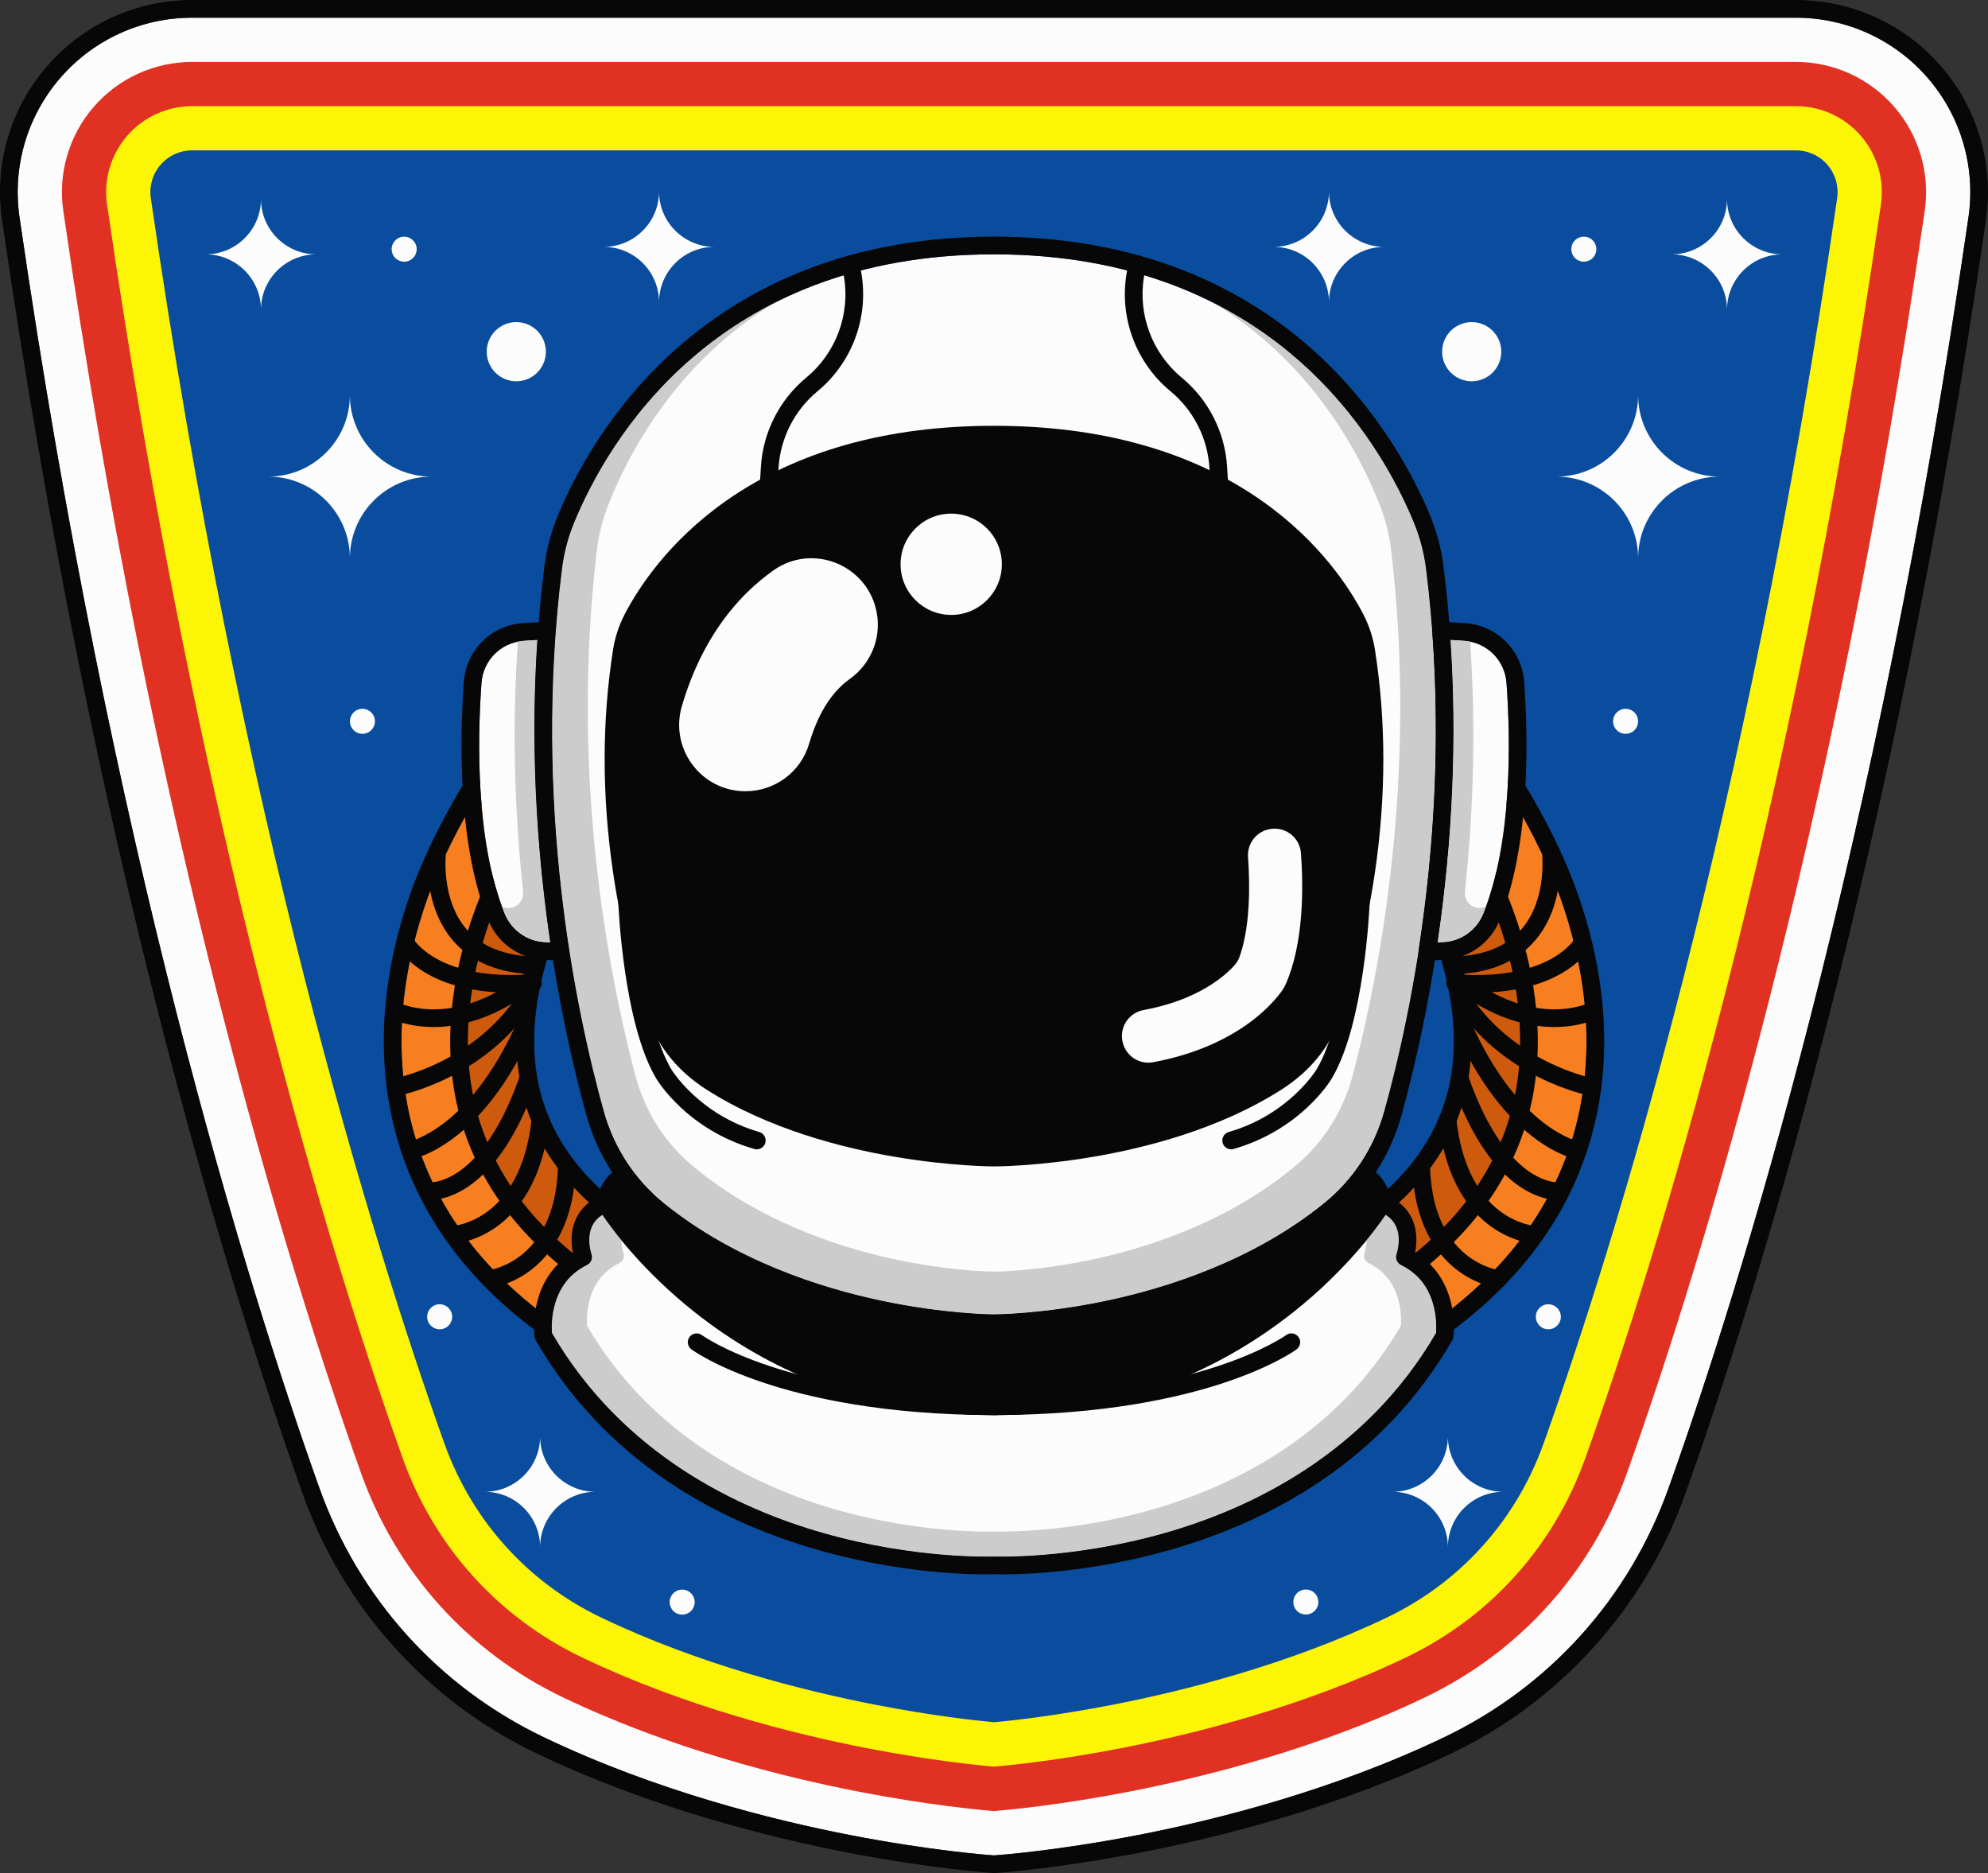 <svg id="_лой_2" xmlns="http://www.w3.org/2000/svg" width="1080" height="1017.43" viewBox="0 0 1080 1017.43"><rect x="0" y="0" width="1080" height="1017.43" fill="#333333" stroke="none"/><g id="Astronaut01_513069892"><g id="Astronaut01_513069892-2"><g><path d="M975.65 9.61H104.35c-27.51.0-53.62 11.93-71.63 32.74C14.71 63.15 6.65 90.7 10.59 117.93c49.65 342.49 123.34 579.39 162.85 690.13 21.42 60.05 64.8 108.22 122.14 135.64 60.49 28.92 123.84 44.82 166.33 53.07 43.64 8.47 74.7 10.8 78.09 11.04 3.39-.24 34.57-2.59 78.25-11.07 42.45-8.25 105.74-24.14 166.17-53.04 57.34-27.42 100.71-75.59 122.14-135.64 39.51-110.73 113.2-347.63 162.85-690.13 3.95-27.23-4.12-54.77-22.12-75.58-18.01-20.81-44.12-32.74-71.63-32.74z" fill="#fcfcfc"/><path d="M540 983.71c-7.45-.59-35.36-3.13-73.51-10.53-41.12-7.98-102.35-23.33-160.54-51.16-51.57-24.66-90.59-68-109.87-122.03C156.87 690.09 83.73 454.91 34.38 114.48c-2.95-20.32 3.07-40.88 16.51-56.4 13.44-15.53 32.93-24.44 53.46-24.44h871.3c20.54.0 40.02 8.91 53.46 24.43 13.44 15.53 19.46 36.09 16.51 56.4-49.36 340.44-122.5 575.61-161.7 685.5-19.28 54.03-58.3 97.37-109.87 122.03-58.14 27.8-119.31 43.15-160.38 51.13-38.21 7.42-66.2 9.97-73.67 10.57z" fill="#e13122"/><path d="M540 959.59c-9.35-.8-34.8-3.39-68.93-10.01-39.74-7.71-98.85-22.52-154.75-49.25-45.81-21.91-80.47-60.41-97.61-108.43C179.8 682.86 107.21 449.4 58.16 111.03c-1.94-13.41 2.03-26.98 10.9-37.23 8.87-10.25 21.74-16.13 35.29-16.13h871.3c13.56.0 26.42 5.88 35.29 16.13 8.87 10.25 12.84 23.82 10.9 37.23-49.06 338.37-121.65 571.83-160.55 680.87-17.13 48.02-51.79 86.52-97.61 108.43-55.85 26.71-114.9 41.51-154.6 49.22-34.18 6.64-59.71 9.24-69.09 10.04z" fill="#fcf506"/><path d="M540 935.47c-10.3-.95-33.61-3.51-64.35-9.48-38.36-7.44-95.35-21.7-148.97-47.34-40.05-19.15-70.36-52.83-85.34-94.83-38.6-108.2-110.65-339.94-159.41-676.24-.94-6.5.98-13.09 5.29-18.06 4.31-4.98 10.55-7.83 17.12-7.83H975.65c6.58.0 12.82 2.85 17.12 7.83 4.3 4.97 6.23 11.55 5.29 18.06-48.76 336.31-120.8 568.04-159.4 676.24-14.98 42-45.29 75.68-85.34 94.83-53.56 25.61-110.49 39.86-148.81 47.31-30.8 5.98-54.18 8.56-64.51 9.51z" fill="#0a4d9e"/><path d="M1054.55 36.06C1034.72 13.14 1005.96.0 975.65.0H104.35C74.04.0 45.28 13.14 25.45 36.06 5.61 58.98-3.27 89.32 1.08 119.31 50.86 462.62 124.77 700.21 164.39 811.28c11 30.84 27.68 58.81 49.56 83.12 21.91 24.35 47.98 43.85 77.48 57.96 61.4 29.36 125.6 45.48 168.65 53.84 46.64 9.05 79.29 11.2 79.61 11.22.1.0.2.0.31.0s.2.0.31.0c.32-.02 32.97-2.17 79.61-11.22 43.04-8.35 107.24-24.47 168.65-53.84 29.5-14.11 55.57-33.61 77.48-57.96 21.88-24.31 38.56-52.28 49.56-83.12 39.63-111.07 113.54-348.65 163.31-691.98 4.35-29.99-4.53-60.33-24.37-83.25zm14.85 81.87c-49.65 342.5-123.34 579.4-162.85 690.13-21.42 60.05-64.8 108.22-122.14 135.64-60.43 28.9-123.72 44.79-166.17 53.04-43.68 8.49-74.86 10.84-78.25 11.07-3.39-.24-34.45-2.57-78.09-11.04-42.49-8.25-105.84-24.15-166.33-53.07-57.34-27.42-100.71-75.59-122.14-135.64C133.94 697.32 60.25 460.42 10.59 117.93c-3.95-27.23 4.12-54.77 22.12-75.58C50.72 21.54 76.83 9.61 104.35 9.61h871.3c27.51.0 53.62 11.93 71.63 32.74 18.01 20.8 26.07 48.35 22.12 75.58z" fill="#070707"/></g><g><g><g><g><path d="M354.14 715.58c4.52-7.01 6.04-15.37 4.28-23.52-1.76-8.16-6.59-15.14-13.6-19.66-24.15-15.58-41.68-33.83-52.09-54.25-10.47-20.52-14.2-44.07-11.08-69.98 4.07-33.93 18.83-62.5 24.48-72.43l-48.17-41.4c-5.54 9.32-17.86 31.21-25.9 54.01-6.17 17.51-10.35 35.07-12.42 52.2-2.66 22.02-1.84 43.39 2.45 63.53 4.89 22.97 14.3 44.46 27.98 63.9 15.1 21.45 35.59 40.6 60.9 56.93 5.06 3.27 10.91 4.99 16.9 4.99 10.68.0 20.51-5.35 26.29-14.31z" fill="#f77f20"/><path d="M367.82 690.03c-2.3-10.67-8.62-19.8-17.79-25.71-45.38-29.27-64.62-66.89-58.84-115.01 4.76-39.61 25.04-71.81 25.24-72.12 1.43-2.23.79-5.2-1.44-6.63-.15-.09-.29-.18-.45-.26l-54.61-46.94c-1.05-.9-2.44-1.31-3.81-1.11-1.37.19-2.59.97-3.35 2.13-.18.28-18.65 29.21-29.78 60.77-6.41 18.17-10.75 36.42-12.9 54.25-2.79 23.07-1.92 45.51 2.59 66.68 5.16 24.24 15.09 46.93 29.52 67.43 15.82 22.47 37.2 42.48 63.55 59.47 6.62 4.27 14.26 6.53 22.11 6.53 13.96.0 26.81-7 34.36-18.71 5.91-9.17 7.9-20.09 5.6-30.76zm-56.86 34.87c-25.31-16.32-45.79-35.48-60.9-56.93-13.68-19.43-23.09-40.93-27.98-63.9-4.28-20.14-5.11-41.51-2.45-63.53 2.07-17.13 6.25-34.7 12.42-52.2 8.04-22.8 20.36-44.69 25.9-54.01l48.17 41.4c-5.65 9.92-20.4 38.5-24.48 72.43-3.11 25.91.62 49.46 11.08 69.98 10.42 20.42 27.94 38.68 52.09 54.25 7.01 4.52 11.84 11.51 13.6 19.66 1.76 8.16.24 16.51-4.28 23.52-5.78 8.96-15.61 14.31-26.29 14.31-5.99.0-11.84-1.73-16.9-4.99z" fill="#070707"/><path d="M306.12 475.74l-27.94-24.02c-9.13 18.55-21.81 49.42-26.03 84.53-4.2 35.01.83 66.82 14.98 94.55 14.07 27.59 37.75 52.26 70.38 73.3 5.93 3.83 10.71 8.96 14.03 14.96.94-1.09 1.81-2.25 2.6-3.48 4.52-7.01 6.04-15.37 4.28-23.52-1.76-8.16-6.59-15.14-13.6-19.66-24.15-15.58-41.68-33.83-52.09-54.25-10.47-20.52-14.2-44.07-11.08-69.98 4.07-33.93 18.83-62.5 24.48-72.43z" fill="#ce5b0d"/></g><path d="M327.88 703.46c-.89.0-1.79-.25-2.6-.77-42.45-27.38-68.48-62.41-77.35-104.11-8.31-39.05.34-76.72 9.05-101.44 9.41-26.7 20.65-44.04 21.12-44.76 1.45-2.22 4.43-2.85 6.65-1.4 2.22 1.45 2.85 4.43 1.4 6.65-.18.27-11.2 17.36-20.2 42.97-8.26 23.51-16.45 59.26-8.6 96.04 8.34 39.08 32.94 72.04 73.14 97.97 2.23 1.44 2.87 4.41 1.43 6.64-.92 1.42-2.46 2.2-4.04 2.2z" fill="#070707"/><path d="M291.23 529.22h-.08c-19.72-.33-34.87-6.48-45.04-18.29-17-19.73-13.5-47.81-13.35-49 .35-2.63 2.76-4.48 5.4-4.13 2.63.35 4.48 2.76 4.13 5.39-.04.3-3.04 25.12 11.14 41.52 8.31 9.61 21.05 14.62 37.88 14.9 2.65.04 4.77 2.23 4.73 4.89-.04 2.63-2.19 4.73-4.8 4.73z" fill="#070707"/><path d="M266.08 699.51c-2.41.0-4.49-1.81-4.77-4.26-.3-2.63 1.58-5.01 4.2-5.32.19-.02 9.29-1.27 18.34-8.73 12.24-10.08 18.73-26.27 19.3-48.11.07-2.65 2.29-4.76 4.93-4.68 2.65.07 4.75 2.27 4.68 4.93-.8 31.19-13.1 47.5-23.28 55.68-11.24 9.04-22.38 10.41-22.85 10.46-.19.02-.37.03-.56.03z" fill="#070707"/><path d="M246.12 675.55c-2.54.0-4.66-1.99-4.79-4.55-.14-2.64 1.88-4.9 4.52-5.05.24-.02 9.44-.74 19.16-8.01 13.07-9.77 21.29-27.03 23.79-49.92.29-2.64 2.67-4.55 5.3-4.26 2.64.29 4.54 2.66 4.26 5.3-3.57 32.75-17.27 49.06-28.13 56.97-12.06 8.79-23.37 9.48-23.84 9.51-.09.0-.17.0-.26.0z" fill="#070707"/><path d="M233.24 651.86c-1.08.0-1.75-.08-1.92-.1l1.31-9.52h-.07c.28.02 7.13.67 16.61-5.81 9.1-6.21 22.26-20.33 33.31-52.28.87-2.51 3.6-3.84 6.11-2.97 2.51.87 3.84 3.6 2.97 6.11-20.87 60.36-50.47 64.57-58.32 64.57z" fill="#070707"/><path d="M222.8 629.71c-2.28.0-4.3-1.63-4.72-3.95-.47-2.6 1.25-5.09 3.84-5.58.18-.04 8.5-1.78 19.82-10.58 10.61-8.25 26.09-24.53 39.55-55.28 1.06-2.43 3.9-3.54 6.33-2.47 2.43 1.06 3.54 3.9 2.47 6.33-27.94 63.81-64.88 71.18-66.44 71.46-.29.05-.58.08-.86.08z" fill="#070707"/><path d="M214.9 595.38c-2.27.0-4.29-1.61-4.72-3.92-.49-2.61 1.23-5.12 3.84-5.61.28-.05 11.84-2.33 26.12-9.52 13.12-6.61 31.34-18.89 43.62-39.81 1.34-2.29 4.29-3.06 6.58-1.71 2.29 1.34 3.06 4.29 1.71 6.58-13.53 23.05-33.51 36.47-47.88 43.67-15.55 7.79-27.87 10.14-28.38 10.24-.3.06-.6.08-.89.08z" fill="#070707"/><path d="M235.61 557.85c-13.84.0-22.48-4.2-22.85-4.38-2.38-1.18-3.35-4.06-2.17-6.44 1.18-2.37 4.05-3.35 6.42-2.18.19.09 7.85 3.68 20.05 3.38 16.31-.4 33.39-7.57 49.4-20.72 2.05-1.69 5.08-1.39 6.76.66 1.69 2.05 1.39 5.08-.66 6.76-22.61 18.59-42.89 22.72-55.92 22.92-.35.0-.7.0-1.04.0z" fill="#070707"/><path d="M277.68 539.22c-47.72.0-61.29-23.96-61.89-25.06l8.45-4.58-.02-.04c.03.06 3.43 5.91 12.94 11.21 8.93 4.98 25.2 10.49 51.99 8.4 2.65-.2 4.96 1.77 5.17 4.42.21 2.65-1.77 4.96-4.42 5.17-4.3.34-8.37.49-12.21.49z" fill="#070707"/></g><g><path d="M291.96 347.62c-2.7.11-5.29.28-7.76.48-12.24 1.03-21.76 10.66-22.64 22.9-2.14 29.98-3.35 86.11 12.65 125.3 3.65 8.95 12.21 15.01 21.8 15.45l2.96.13c-8.21-55.72-10.57-110.92-7.02-164.26z" fill="#fcfcfc"/><path d="M309.35 516.21c-9.09-58.82-11.59-117.1-7.43-173.2.1-1.35-.37-2.68-1.3-3.66-.93-.98-2.24-1.54-3.58-1.5-4.82.09-9.4.32-13.64.67-8.17.69-15.83 4.27-21.59 10.09-5.76 5.82-9.25 13.53-9.84 21.7-2.2 30.81-3.4 88.62 13.34 129.62 5.07 12.41 16.95 20.81 30.27 21.42l8.8.4c.07.0.15.0.22.0 1.36.0 2.66-.58 3.58-1.6.96-1.07 1.39-2.52 1.17-3.94zm-13.34-4.46c-9.59-.43-18.15-6.5-21.8-15.45-16-39.19-14.79-95.33-12.65-125.3.87-12.24 10.4-21.87 22.64-22.9 2.46-.21 5.06-.37 7.76-.48-3.55 53.34-1.19 108.54 7.02 164.26l-2.96-.13z" fill="#070707"/></g><path d="M291.96 347.62c-2.7.11-5.29.28-7.76.48-.97.08-1.93.22-2.86.41-3.04 44.25-2.09 89.78 2.83 135.83.65 6.13-5.66 10.76-11.23 8.13-.09-.04-.18-.09-.26-.13.49 1.34 1.01 2.66 1.54 3.97 3.65 8.95 12.21 15.01 21.8 15.45l2.96.13c-8.21-55.72-10.57-110.92-7.02-164.26z" fill="#ccc"/><g><path d="M730.85 635.98S653.2 706.79 540 706.79s-190.85-70.81-190.85-70.81c-19.22.32-20.18 17.62-20.18 17.62 37.73 129.19 211.04 118.55 211.04 118.55.0.0 173.31 10.64 211.04-118.55.0.0-.96-17.3-20.18-17.62z" fill="#070707"/><path d="M549.86 777.19c-5.33.0-8.79-.16-9.86-.22-4.24.23-45.93 2.11-92.67-11.01-28.51-8.01-52.9-19.97-72.47-35.56-24.63-19.62-41.62-45-50.51-75.43-.15-.52-.22-1.07-.19-1.61.03-.57.4-5.67 3.57-10.91 3.04-5.02 9.21-11.04 21.33-11.25 1.23-.02 2.41.43 3.32 1.25.19.17 19.54 17.63 52.26 34.85 30.09 15.83 77.99 34.7 135.36 34.7s105.27-18.87 135.36-34.7c32.72-17.22 52.07-34.68 52.26-34.85.9-.82 2.08-1.27 3.32-1.25 12.13.2 18.29 6.23 21.33 11.25 3.17 5.24 3.54 10.35 3.57 10.91.03.54-.03 1.09-.19 1.61-8.89 30.44-25.88 55.82-50.51 75.43-19.57 15.59-43.96 27.56-72.47 35.56-34.93 9.81-67.04 11.24-82.81 11.24zm-216.02-124.04c15.34 51.39 54.39 86.23 116.09 103.55 46.72 13.12 89.35 10.68 89.78 10.66.2-.01.39-.01.59.0.43.03 43.29 2.44 90.02-10.73 61.55-17.35 100.52-52.16 115.84-103.47-.39-2.72-2.5-11.26-13.6-12.27-5.26 4.53-23.64 19.57-52.44 34.75-19.78 10.43-40.38 18.75-61.22 24.71-26.09 7.46-52.63 11.25-78.9 11.25s-52.81-3.78-78.9-11.25c-20.84-5.96-41.44-14.28-61.22-24.71-28.8-15.19-47.18-30.23-52.44-34.75-11.16 1.02-13.23 9.66-13.6 12.27z" fill="#070707"/></g><g><g><path d="M725.86 715.58c-4.52-7.01-6.04-15.37-4.28-23.52 1.76-8.16 6.59-15.14 13.6-19.66 24.15-15.58 41.68-33.83 52.09-54.25 10.47-20.52 14.2-44.07 11.08-69.98-4.07-33.93-18.83-62.5-24.48-72.43l48.17-41.4c5.54 9.32 17.86 31.21 25.9 54.01 6.17 17.51 10.35 35.07 12.42 52.2 2.66 22.02 1.84 43.39-2.45 63.53-4.89 22.97-14.3 44.46-27.98 63.9-15.1 21.45-35.59 40.6-60.9 56.93-5.06 3.27-10.91 4.99-16.9 4.99-10.68.0-20.51-5.35-26.29-14.31z" fill="#f77f20"/><path d="M717.79 720.79c7.56 11.72 20.4 18.71 34.36 18.71 7.84.0 15.49-2.26 22.11-6.53 26.35-17 47.73-37 63.55-59.47 14.43-20.5 24.36-43.19 29.52-67.43 4.51-21.18 5.38-43.61 2.59-66.68-2.15-17.83-6.5-36.08-12.9-54.25-11.13-31.56-29.6-60.5-29.78-60.77-.76-1.16-1.98-1.94-3.35-2.13-1.37-.19-2.76.21-3.81 1.11l-54.61 46.94c-.15.08-.3.16-.45.26-2.23 1.44-2.87 4.4-1.44 6.63.2.32 20.48 32.51 25.24 72.12 5.78 48.12-13.47 85.74-58.84 115.01-9.17 5.91-15.49 15.05-17.79 25.71-2.3 10.67-.31 21.59 5.6 30.76zm34.36 9.1c-10.68.0-20.51-5.35-26.29-14.31-4.52-7.01-6.04-15.37-4.28-23.52 1.76-8.16 6.59-15.14 13.6-19.66 24.15-15.58 41.68-33.83 52.09-54.25 10.47-20.52 14.2-44.07 11.08-69.98-4.07-33.93-18.83-62.5-24.48-72.43l48.17-41.4c5.54 9.32 17.86 31.21 25.9 54.01 6.17 17.51 10.35 35.07 12.42 52.2 2.66 22.02 1.84 43.39-2.45 63.53-4.89 22.97-14.3 44.46-27.98 63.9-15.1 21.45-35.59 40.6-60.9 56.93-5.06 3.27-10.91 4.99-16.9 4.99z" fill="#070707"/><path d="M773.88 475.74l27.94-24.02c9.13 18.55 21.81 49.42 26.03 84.53 4.2 35.01-.83 66.82-14.98 94.55-14.07 27.59-37.75 52.26-70.38 73.3-5.93 3.83-10.71 8.96-14.03 14.96-.94-1.09-1.81-2.25-2.6-3.48-4.52-7.01-6.04-15.37-4.28-23.52 1.76-8.16 6.59-15.14 13.6-19.66 24.15-15.58 41.68-33.83 52.09-54.25 10.47-20.52 14.2-44.07 11.08-69.98-4.07-33.93-18.83-62.5-24.48-72.43z" fill="#ce5b0d"/></g><path d="M752.12 703.46c.89.0 1.79-.25 2.6-.77 42.45-27.38 68.48-62.41 77.35-104.11 8.31-39.05-.34-76.72-9.05-101.44-9.41-26.7-20.65-44.04-21.12-44.76-1.45-2.22-4.43-2.85-6.65-1.4-2.22 1.45-2.85 4.43-1.4 6.65.18.27 11.2 17.36 20.2 42.97 8.26 23.51 16.45 59.26 8.6 96.04-8.34 39.08-32.94 72.04-73.14 97.97-2.23 1.44-2.87 4.41-1.43 6.64.92 1.42 2.46 2.2 4.04 2.2z" fill="#070707"/><path d="M788.77 529.22h.08c19.72-.33 34.87-6.48 45.04-18.29 17-19.73 13.5-47.81 13.35-49-.35-2.63-2.76-4.48-5.4-4.13-2.63.35-4.48 2.76-4.13 5.39.04.3 3.04 25.12-11.14 41.52-8.31 9.61-21.05 14.62-37.88 14.9-2.65.04-4.77 2.23-4.73 4.89.04 2.63 2.19 4.73 4.8 4.73z" fill="#070707"/><path d="M813.92 699.51c2.41.0 4.49-1.81 4.77-4.26.3-2.63-1.58-5.01-4.2-5.32-.19-.02-9.29-1.27-18.34-8.73-12.24-10.08-18.73-26.27-19.3-48.11-.07-2.65-2.29-4.76-4.93-4.68-2.65.07-4.75 2.27-4.68 4.93.8 31.19 13.1 47.5 23.28 55.68 11.24 9.04 22.38 10.41 22.85 10.46.19.02.37.03.56.03z" fill="#070707"/><path d="M833.88 675.55c2.54.0 4.66-1.99 4.79-4.55.14-2.64-1.88-4.9-4.52-5.05-.24-.02-9.44-.74-19.16-8.01-13.07-9.77-21.29-27.03-23.79-49.92-.29-2.64-2.67-4.55-5.3-4.26-2.64.29-4.54 2.66-4.26 5.3 3.57 32.75 17.27 49.06 28.13 56.97 12.06 8.79 23.37 9.48 23.84 9.51.09.0.17.0.26.0z" fill="#070707"/><path d="M846.76 651.86c1.08.0 1.75-.08 1.92-.1l-1.31-9.52h.07c-.28.02-7.13.67-16.61-5.81-9.1-6.21-22.26-20.33-33.31-52.28-.87-2.51-3.6-3.84-6.11-2.97-2.51.87-3.84 3.6-2.97 6.11 20.87 60.36 50.47 64.57 58.32 64.57z" fill="#070707"/><path d="M857.2 629.71c2.28.0 4.3-1.63 4.72-3.95.47-2.6-1.25-5.09-3.84-5.58-.18-.04-8.5-1.78-19.82-10.58-10.61-8.25-26.09-24.53-39.55-55.28-1.06-2.43-3.9-3.54-6.33-2.47-2.43 1.06-3.54 3.9-2.47 6.33 27.94 63.81 64.88 71.18 66.44 71.46.29.05.58.08.86.08z" fill="#070707"/><path d="M865.1 595.38c2.27.0 4.29-1.61 4.72-3.92.49-2.61-1.23-5.12-3.84-5.61-.28-.05-11.84-2.33-26.12-9.52-13.12-6.61-31.34-18.89-43.62-39.81-1.34-2.29-4.29-3.06-6.58-1.71-2.29 1.34-3.06 4.29-1.71 6.58 13.53 23.05 33.51 36.47 47.88 43.67 15.55 7.79 27.87 10.14 28.38 10.24.3.06.6.08.89.08z" fill="#070707"/><path d="M844.39 557.85c13.84.0 22.48-4.2 22.85-4.38 2.38-1.18 3.35-4.06 2.17-6.44-1.18-2.37-4.05-3.35-6.42-2.18-.19.09-7.85 3.68-20.05 3.38-16.31-.4-33.39-7.57-49.4-20.72-2.05-1.69-5.08-1.39-6.76.66-1.69 2.05-1.39 5.08.66 6.76 22.61 18.59 42.89 22.72 55.92 22.92.35.0.7.0 1.04.0z" fill="#070707"/><path d="M802.32 539.22c47.72.0 61.29-23.96 61.89-25.06l-8.45-4.58.02-.04c-.03.06-3.43 5.91-12.94 11.21-8.93 4.98-25.2 10.49-51.99 8.4-2.65-.2-4.96 1.77-5.17 4.42-.21 2.65 1.77 4.96 4.42 5.17 4.3.34 8.37.49 12.21.49z" fill="#070707"/></g><g><path d="M752.06 603.48c15.33-55.16 38.65-166.77 22.64-294.57-1.08-8.65-3.31-17.09-6.61-25.1-18.05-43.8-76.4-145.66-228.09-145.66s-210.04 101.87-228.09 145.66c-3.3 8.01-5.52 16.46-6.61 25.1-16.01 127.8 7.31 239.41 22.64 294.57 5.55 19.98 16.93 37.36 32.9 50.26 38.51 31.09 85.08 45.8 117.37 52.68 35.17 7.48 61.52 7.55 61.78 7.55h0c.34.0 26.66-.07 61.79-7.55 32.29-6.87 78.86-21.59 117.37-52.68 15.97-12.9 27.35-30.27 32.9-50.26z" fill="#fcfcfc"/><path d="M774.7 308.91c-1.08-8.65-3.31-17.09-6.61-25.1-12.28-29.79-43.2-86.44-109.45-119.63 54.34 32.57 80.36 83.09 91.04 110.36 3.03 7.75 5.08 15.92 6.07 24.28 14.72 123.65-6.72 231.64-20.81 285-5.1 19.33-15.56 36.15-30.25 48.62-35.4 30.08-78.21 44.32-107.89 50.96-32.29 7.23-56.49 7.3-56.8 7.3h0c-.24.0-24.46-.06-56.79-7.3-29.68-6.65-72.5-20.88-107.89-50.96-14.68-12.48-25.14-29.29-30.25-48.62-14.09-53.37-35.53-161.35-20.81-285 .99-8.36 3.04-16.53 6.07-24.28 10.68-27.27 36.69-77.79 91.04-110.36-66.25 33.19-97.17 89.84-109.45 119.63-3.3 8.01-5.52 16.46-6.61 25.1-16.01 127.8 7.31 239.41 22.64 294.57 5.55 19.98 16.93 37.36 32.9 50.26 38.51 31.09 85.08 45.8 117.37 52.68 35.17 7.48 61.52 7.55 61.78 7.55h0c.34.0 26.66-.07 61.79-7.55 32.29-6.87 78.86-21.59 117.37-52.68 15.97-12.9 27.35-30.27 32.9-50.26 15.33-55.16 38.65-166.77 22.64-294.57z" fill="#ccc"/><path d="M784.24 307.72h0c-1.19-9.49-3.63-18.77-7.26-27.57-8.21-19.93-27.58-58.29-65.05-91.27-20.65-18.18-44.24-32.47-70.13-42.49-30.62-11.85-64.88-17.86-101.81-17.86s-71.18 6.01-101.81 17.86c-25.88 10.02-49.48 24.31-70.13 42.49-37.46 32.98-56.83 71.34-65.05 91.27-3.63 8.8-6.07 18.08-7.26 27.57-7.2 57.47-7.22 117.84-.05 179.42 6 51.55 15.8 93.12 22.97 118.92 6.09 21.92 18.59 41 36.13 55.16 17.71 14.3 38.49 26.48 61.74 36.19 18.54 7.75 38.7 13.96 59.91 18.45 35.77 7.59 61.94 7.71 63.5 7.71h.08c1.57.0 27.75-.12 63.51-7.71 21.21-4.5 41.37-10.71 59.91-18.45 23.25-9.72 44.02-21.89 61.74-36.19 17.54-14.16 30.03-33.24 36.13-55.16 7.17-25.8 16.97-67.37 22.97-118.92 7.16-61.58 7.15-121.95-.05-179.42zm-182.45 398.69c-35.13 7.47-61.45 7.55-61.79 7.55h0c-.26.0-26.61-.06-61.78-7.55-32.29-6.87-78.86-21.59-117.37-52.68-15.97-12.9-27.35-30.27-32.9-50.26-15.33-55.16-38.65-166.77-22.64-294.57 1.08-8.64 3.31-17.09 6.61-25.1 18.05-43.8 76.4-145.66 228.09-145.66s210.04 101.87 228.09 145.66c3.3 8.01 5.52 16.45 6.61 25.1 16.01 127.8-7.31 239.41-22.64 294.57-5.55 19.98-16.93 37.36-32.9 50.26-38.51 31.09-85.08 45.8-117.37 52.68z" fill="#070707"/></g><g><path d="M742.18 353.44c-.96-6.07-2.92-12.01-5.85-17.66-14.07-27.13-64.08-99.7-196.32-99.7s-182.25 72.57-196.32 99.7c-2.93 5.65-4.9 11.6-5.85 17.66-13.84 87.78 7.32 164.8 19.23 198.85 4.86 13.9 15.01 26.29 29.14 35.36 64.26 41.22 153.81 41.11 153.81 41.11.0.0 89.55.11 153.81-41.11 14.13-9.06 24.28-21.45 29.14-35.36 11.91-34.05 33.07-111.07 19.23-198.85z" fill="#070707"/><path d="M540.03 633.56h-.06c-1.31.0-23.39-.08-53.57-5.17-28.2-4.75-68.92-14.98-102.8-36.7-15.06-9.66-25.81-22.74-31.08-37.81-6.08-17.39-14.4-45.42-19.49-80.16-6.08-41.53-6.07-82.25.05-121.02 1.04-6.59 3.17-13.03 6.33-19.13 7-13.5 23.51-39.47 55.36-61.75 38.47-26.9 87.33-40.54 145.23-40.54s106.77 13.64 145.23 40.54c31.85 22.28 48.36 48.25 55.36 61.75 3.16 6.1 5.29 12.53 6.33 19.13h0c6.11 38.77 6.13 79.49.05 121.02-5.09 34.75-13.41 62.77-19.49 80.16-5.27 15.08-16.02 28.15-31.08 37.81-33.88 21.73-74.6 31.95-102.8 36.7-30.18 5.09-52.26 5.17-53.58 5.17zm-.03-9.61h0c.32.0 22.55-.05 52.2-5.06 27.26-4.61 66.56-14.47 99.02-35.29 13.24-8.49 22.64-19.87 27.2-32.9 12.87-36.8 32.46-111.27 19.02-196.51h0c-.88-5.57-2.69-11.02-5.37-16.2-15.14-29.2-64.18-97.11-192.06-97.11s-176.91 67.91-192.06 97.11c-2.69 5.18-4.49 10.63-5.37 16.2-13.44 85.24 6.15 159.71 19.02 196.51 4.56 13.03 13.96 24.41 27.2 32.9 32.45 20.82 71.76 30.68 99.02 35.29 29.65 5.01 51.88 5.06 52.19 5.06h0z" fill="#070707"/></g><path d="M668.85 624.29c-2.09.0-4.01-1.37-4.62-3.48-.73-2.55.74-5.21 3.29-5.95 32.68-9.4 47.52-33.64 47.66-33.89 16.47-27.46 19.25-89.91 19.28-90.54.11-2.65 2.35-4.71 5-4.6 2.65.11 4.71 2.35 4.6 5-.11 2.66-2.9 65.53-20.63 95.07-.65 1.1-16.76 27.69-53.25 38.19-.44.13-.89.19-1.33.19z" fill="#070707"/><path d="M662.41 268.29c-2.52.0-4.64-1.97-4.79-4.52l-.57-9.58c-.96-16.18-8.69-31.37-21.19-41.69-18.73-15.45-27.86-39.93-23.84-63.87l1-5.95c.44-2.62 2.92-4.38 5.54-3.94 2.62.44 4.38 2.92 3.94 5.54l-1 5.95c-3.45 20.57 4.4 41.59 20.48 54.87 14.55 12.01 23.54 29.7 24.66 48.53l.57 9.58c.16 2.65-1.86 4.93-4.51 5.08-.1.0-.19.0-.29.0z" fill="#070707"/><g><path d="M788.04 347.62c2.7.11 5.29.28 7.76.48 12.24 1.03 21.76 10.66 22.64 22.9 2.14 29.98 3.35 86.11-12.65 125.3-3.65 8.95-12.21 15.01-21.8 15.45l-2.96.13c8.21-55.72 10.57-110.92 7.02-164.26z" fill="#fcfcfc"/><path d="M771.82 520.15c.91 1.02 2.22 1.6 3.58 1.6.07.0.15.0.22.0l8.8-.4c13.32-.6 25.2-9.01 30.27-21.42 16.74-41 15.54-98.81 13.34-129.62-.58-8.17-4.08-15.88-9.84-21.7-5.75-5.82-13.42-9.4-21.59-10.09-4.23-.36-8.82-.58-13.64-.67-1.34-.04-2.65.52-3.58 1.5-.93.98-1.4 2.31-1.3 3.66 4.16 56.11 1.66 114.38-7.43 173.2-.22 1.42.21 2.87 1.17 3.94zm9.2-8.27c8.21-55.72 10.57-110.92 7.02-164.26 2.7.11 5.29.28 7.76.48 12.24 1.03 21.76 10.66 22.64 22.9 2.14 29.98 3.35 86.11-12.65 125.3-3.65 8.95-12.21 15.01-21.8 15.45l-2.96.13z" fill="#070707"/></g><g><path d="M761.11 687.08c-2.21-1.08-3.25-3.64-2.42-5.94.04-.1 1.6-4.65 1.07-9.8-.52-5.08-2.83-8.87-7.03-11.52-5.81 8.58-22.08 30.52-49.92 52.65-20.5 16.3-43.05 29.29-67.01 38.6-29.94 11.64-62.18 17.55-95.81 17.55s-65.86-5.9-95.81-17.55c-23.96-9.32-46.5-22.31-67.01-38.6-27.84-22.13-44.11-44.07-49.92-52.65-4.2 2.64-6.51 6.44-7.03 11.52-.53 5.18 1.06 9.75 1.07 9.8.82 2.3-.22 4.87-2.42 5.94-19.98 9.74-19.4 32.25-19.05 36.97 38.52 66.12 101.45 95.61 147.56 108.7 50.38 14.31 91.98 12.72 92.39 12.71.14.0.27.0.41.0.41.02 42.27 1.58 92.68-12.79 46.01-13.12 108.81-42.6 147.27-108.62.16-2.12.36-7.87-1.26-14.38-2.61-10.51-8.6-18.11-17.79-22.59z" fill="#fcfcfc"/><path d="M778.89 709.67c-2.61-10.51-8.6-18.11-17.79-22.59-2.21-1.08-3.25-3.64-2.42-5.94.04-.1 1.6-4.65 1.07-9.8-.52-5.08-2.83-8.87-7.03-11.52-2.08 3.08-5.52 7.88-10.35 13.79.0 3.84-1.06 6.9-1.08 6.98-.76 2.12.19 4.48 2.22 5.47 8.46 4.12 13.97 11.12 16.37 20.8 1.49 5.99 1.3 11.28 1.16 13.24-35.4 60.76-93.2 87.91-135.56 99.98-46.41 13.23-84.93 11.79-85.31 11.77-.13.0-.25.0-.38.0-.38.02-38.67 1.48-85.04-11.7-42.45-12.06-100.37-39.2-135.83-100.06-.33-4.34-.85-25.06 17.53-34.03 2.02-.99 2.98-3.35 2.23-5.47-.01-.04-1.08-3.11-1.08-6.98-4.83-5.91-8.26-10.71-10.35-13.79-4.2 2.64-6.51 6.44-7.03 11.52-.53 5.18 1.06 9.75 1.07 9.8.82 2.3-.22 4.87-2.42 5.94-19.98 9.74-19.4 32.25-19.05 36.97 38.52 66.12 101.45 95.61 147.56 108.7 50.38 14.31 91.98 12.72 92.39 12.71.14.0.27.0.41.0.41.02 42.27 1.58 92.68-12.79 46.01-13.12 108.81-42.6 147.27-108.62.16-2.12.36-7.87-1.26-14.38z" fill="#ccc"/><path d="M788.31 707.72c-2.9-12.03-9.61-21.43-19.51-27.39.49-2.48.89-5.88.56-9.57-.63-7.07-4.01-16.57-16.53-21.61-2.19-.88-4.7-.04-5.91 1.98-.16.27-16.7 27.37-50.4 54.07-30.98 24.55-83.28 53.82-156.52 53.82s-125.54-29.27-156.52-53.82c-33.7-26.7-50.24-53.8-50.4-54.07-1.22-2.02-3.72-2.87-5.92-1.98-12.52 5.05-15.9 14.54-16.53 21.61-.33 3.69.07 7.09.56 9.57-9.9 5.96-16.61 15.35-19.51 27.39-2.38 9.89-1.34 18.12-1.29 18.47.08.62.29 1.22.6 1.77 17.71 30.73 41.87 56.54 71.81 76.72 23.88 16.1 51.46 28.66 81.97 37.32 50.56 14.36 91.59 13.21 95.22 13.07.62.02 2.34.08 5.02.08 12.95.0 48.3-1.25 90.2-13.15 30.51-8.67 58.09-21.22 81.97-37.32 29.94-20.18 54.1-45.99 71.81-76.72.31-.55.52-1.15.6-1.77.05-.35 1.09-8.57-1.29-18.47zm-8.16 16.34c-38.46 66.01-101.26 95.5-147.27 108.62-50.41 14.37-92.27 12.81-92.68 12.79-.14.0-.27.0-.41.0-.41.02-42.01 1.6-92.39-12.71-46.11-13.1-109.04-42.58-147.56-108.7-.35-4.72-.93-27.23 19.05-36.97 2.2-1.07 3.23-3.64 2.42-5.94-.02-.05-1.61-4.61-1.07-9.8.52-5.08 2.83-8.87 7.03-11.52 5.81 8.58 22.08 30.52 49.92 52.65 20.5 16.3 43.05 29.29 67.01 38.6 29.94 11.64 62.18 17.55 95.81 17.55s65.86-5.9 95.81-17.55c23.96-9.32 46.5-22.31 67.01-38.6 27.84-22.13 44.11-44.07 49.92-52.65 4.2 2.64 6.51 6.44 7.03 11.52.53 5.15-1.04 9.69-1.07 9.8-.83 2.31.21 4.87 2.42 5.94 9.19 4.48 15.17 12.08 17.79 22.59 1.62 6.51 1.42 12.26 1.26 14.38z" fill="#070707"/></g><g><path d="M540 768.63c-59.88.0-101.19-9.59-125.29-17.63-26.47-8.83-38.6-17.71-39.11-18.08-2.13-1.58-2.58-4.59-1-6.72 1.58-2.13 4.58-2.58 6.71-1h0c.12.08 11.79 8.54 37.05 16.9 23.35 7.72 63.41 16.93 121.63 16.93 2.65.0 4.81 2.15 4.81 4.81s-2.15 4.81-4.81 4.81z" fill="#070707"/><path d="M540 768.63c-2.65.0-4.81-2.15-4.81-4.81s2.15-4.81 4.81-4.81c111.8.0 158.22-33.48 158.67-33.82 2.13-1.58 5.14-1.14 6.72 1 1.58 2.13 1.14 5.14-1 6.72-.5.37-12.63 9.25-39.11 18.08-24.1 8.04-65.41 17.63-125.29 17.63z" fill="#070707"/></g><path d="M788.04 347.62c2.7.11 5.29.28 7.76.48.97.08 1.93.22 2.86.41 3.04 44.25 2.09 89.78-2.83 135.83-.65 6.13 5.66 10.76 11.23 8.13.09-.04.18-.09.26-.13-.49 1.34-1.01 2.66-1.54 3.97-3.65 8.95-12.21 15.01-21.8 15.45l-2.96.13c8.21-55.72 10.57-110.92 7.02-164.26z" fill="#ccc"/><path d="M417.59 268.29c-.1.0-.19.0-.29.0-2.65-.16-4.67-2.43-4.51-5.08l.57-9.58c1.12-18.83 10.11-36.52 24.66-48.53 16.09-13.27 23.93-34.3 20.48-54.87l-1-5.95c-.44-2.62 1.33-5.1 3.94-5.54 2.62-.44 5.1 1.33 5.54 3.94l1 5.95c4.02 23.94-5.12 48.42-23.84 63.87-12.5 10.32-20.22 25.51-21.19 41.69l-.57 9.58c-.15 2.55-2.27 4.52-4.79 4.52z" fill="#070707"/><path d="M411.15 624.29c-.44.0-.89-.06-1.33-.19-36.5-10.5-52.6-37.09-53.27-38.21-17.71-29.52-20.51-92.39-20.62-95.05-.11-2.65 1.95-4.89 4.6-5 2.67-.11 4.89 1.95 5 4.6.03.63 2.8 63.08 19.27 90.52.15.26 14.98 24.5 47.67 33.9 2.55.73 4.02 3.4 3.29 5.95-.61 2.11-2.53 3.48-4.62 3.48z" fill="#070707"/></g><path d="M609.58 564.21l-.02-.17c-.68-7.38 4.39-14.06 11.67-15.4 29.51-5.44 44.12-18.45 49.31-24.19 1.2-1.33 2.15-2.85 2.77-4.53 5.83-15.89 5.84-38.75 4.7-54.38-.54-7.45 4.7-14.09 12.09-15.24l.16-.03c8.27-1.29 15.87 4.76 16.49 13.11 1.36 18.36 1.64 49.31-8.54 71.78h0c-.25.56-.54 1.11-.86 1.63h0c-.64 1.04-6.65 10.4-20.46 20.05-13.86 9.69-31.08 16.54-50.44 20.13-8.28 1.54-16.09-4.39-16.86-12.78z" fill="#fcfcfc"/><path d="M404.74 429.79h0c-23.99-.17-41.06-23.27-34.3-46.28 1.35-4.6 2.94-9.35 4.83-14.17 7.44-18.99 17.86-35.11 30.97-47.9 4.38-4.27 9.02-8.14 13.91-11.61 21.57-15.29 51.73-2.67 56.22 23.38h0c2.36 13.68-3.36 27.46-14.65 35.52-7.05 5.03-13.98 13.23-19.33 26.89-1.11 2.84-2.05 5.66-2.85 8.39-4.5 15.4-18.76 25.88-34.8 25.77z" fill="#fcfcfc"/><circle cx="516.75" cy="306.5" r="27.51" fill="#fcfcfc"/></g><g><g><path d="M358.03 164.18h0c0-16.62 13.47-30.09 30.09-30.09h0c-16.62.0-30.09-13.47-30.09-30.09h0c0 16.62-13.47 30.09-30.09 30.09h0c16.62.0 30.09 13.47 30.09 30.09z" fill="#fcfcfc"/><path d="M141.78 168.24h0c0-16.62 13.47-30.09 30.09-30.09h0c-16.62.0-30.09-13.47-30.09-30.09h0c0 16.62-13.47 30.09-30.09 30.09h0c16.62.0 30.09 13.47 30.09 30.09z" fill="#fcfcfc"/><g><path d="M190.08 303.22h0c0-24.49 19.85-44.34 44.34-44.34h0c-24.49.0-44.34-19.85-44.34-44.34h0c0 24.49-19.85 44.34-44.34 44.34h0c24.49.0 44.34 19.85 44.34 44.34z" fill="#fcfcfc"/><path d="M293.42 840.39h0c0-16.62 13.47-30.09 30.09-30.09h0c-16.62.0-30.09-13.47-30.09-30.09h0c0 16.62-13.47 30.09-30.09 30.09h0c16.62.0 30.09 13.47 30.09 30.09z" fill="#fcfcfc"/><circle cx="196.88" cy="391.8" r="6.8" transform="translate(-60.22 36.6) rotate(-9.22)" fill="#fcfcfc"/><circle cx="219.57" cy="135.34" r="6.8" transform="translate(-25.22 54.07) rotate(-13.28)" fill="#fcfcfc"/><circle cx="280.48" cy="191.03" r="16.07" fill="#fcfcfc"/><circle cx="370.6" cy="870.17" r="6.8" transform="translate(-575.18 876.15) rotate(-67.29)" fill="#fcfcfc"/><circle cx="238.85" cy="715.24" r="6.8" fill="#fcfcfc"/></g></g><g><path d="M721.97 164.18h0c0-16.62-13.47-30.09-30.09-30.09h0c16.62.0 30.09-13.47 30.09-30.09h0c0 16.62 13.47 30.09 30.09 30.09h0c-16.62.0-30.09 13.47-30.09 30.09z" fill="#fcfcfc"/><path d="M938.22 168.24h0c0-16.62-13.47-30.09-30.09-30.09h0c16.62.0 30.09-13.47 30.09-30.09h0c0 16.62 13.47 30.09 30.09 30.09h0c-16.62.0-30.09 13.47-30.09 30.09z" fill="#fcfcfc"/><g><path d="M889.92 303.22h0c0-24.49-19.85-44.34-44.34-44.34h0c24.49.0 44.34-19.85 44.34-44.34h0c0 24.49 19.85 44.34 44.34 44.34h0c-24.49.0-44.34 19.85-44.34 44.34z" fill="#fcfcfc"/><path d="M786.58 840.39h0c0-16.62-13.47-30.09-30.09-30.09h0c16.62.0 30.09-13.47 30.09-30.09h0c0 16.62 13.47 30.09 30.09 30.09h0c-16.62.0-30.09 13.47-30.09 30.09z" fill="#fcfcfc"/><circle cx="883.12" cy="391.8" r="6.8" transform="translate(-18.38 739.22) rotate(-45)" fill="#fcfcfc"/><circle cx="860.43" cy="135.34" r="6.8" transform="translate(156.32 648.06) rotate(-45)" fill="#fcfcfc"/><circle cx="799.52" cy="191.03" r="16.07" fill="#fcfcfc"/><circle cx="709.4" cy="870.17" r="6.8" transform="translate(-407.52 756.49) rotate(-45)" fill="#fcfcfc"/><circle cx="841.15" cy="715.24" r="6.8" fill="#fcfcfc"/></g></g></g></g></g></svg>